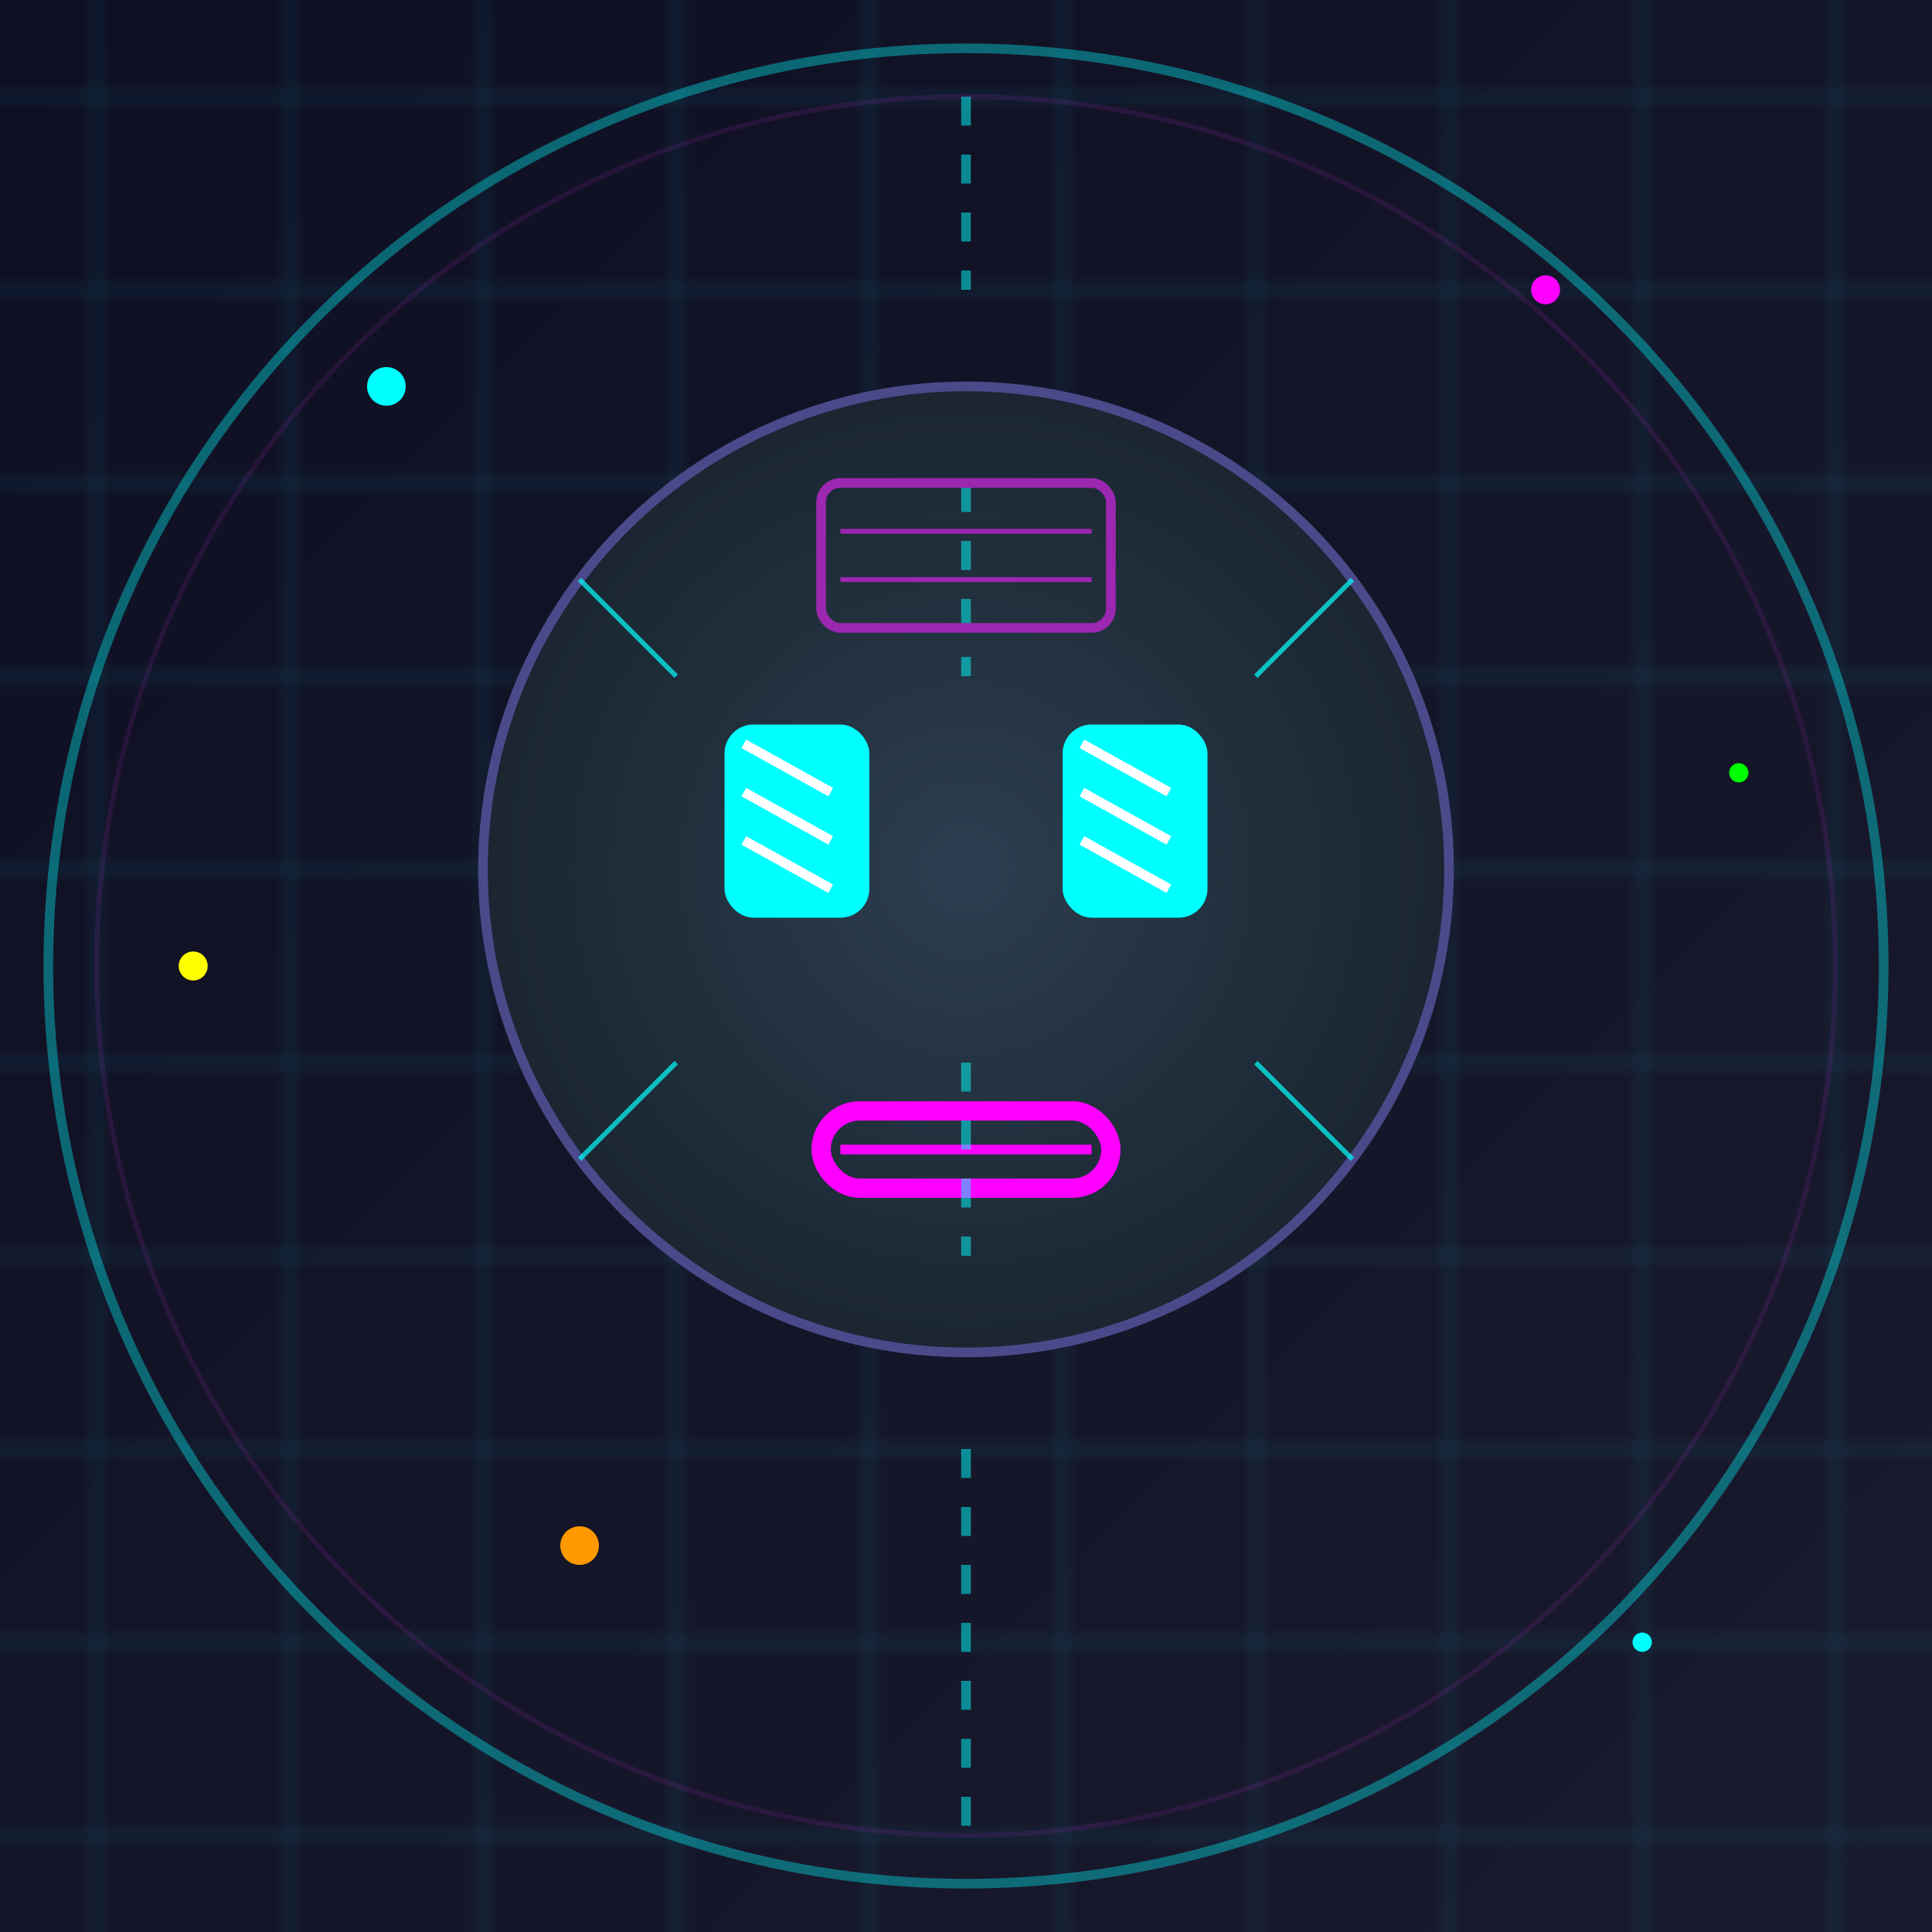 <svg xmlns="http://www.w3.org/2000/svg" viewBox="0 0 200 200">
  <!-- Fondo con efecto de circuito -->
  <defs>
    <linearGradient id="bgGradient" x1="0%" y1="0%" x2="100%" y2="100%">
      <stop offset="0%" style="stop-color:#0f0f23;stop-opacity:1" />
      <stop offset="100%" style="stop-color:#1a1a2e;stop-opacity:1" />
    </linearGradient>
    
    <radialGradient id="faceGradient" cx="50%" cy="50%" r="50%">
      <stop offset="0%" style="stop-color:#2c3e50;stop-opacity:1" />
      <stop offset="100%" style="stop-color:#1a2530;stop-opacity:1" />
    </radialGradient>
    
    <filter id="glow">
      <feGaussianBlur stdDeviation="3" result="coloredBlur"/>
      <feMerge> 
        <feMergeNode in="coloredBlur"/>
        <feMergeNode in="SourceGraphic"/>
      </feMerge>
    </filter>
    
    <filter id="neonGlow" x="-50%" y="-50%" width="200%" height="200%">
      <feGaussianBlur in="SourceGraphic" stdDeviation="2" result="blur"/>
      <feComposite in="blur" in2="SourceGraphic" operator="over"/>
    </filter>
    
    <pattern id="circuit" x="0" y="0" width="20" height="20" patternUnits="userSpaceOnUse">
      <path d="M 0 10 L 20 10 M 10 0 L 10 20" stroke="#00ffff" stroke-width="0.5" opacity="0.3"/>
    </pattern>
  </defs>
  
  <!-- Fondo de circuito -->
  <rect width="200" height="200" fill="url(#bgGradient)"/>
  <rect width="200" height="200" fill="url(#circuit)" opacity="0.5"/>
  
  <!-- Halo de energía -->
  <circle cx="100" cy="100" r="95" fill="none" stroke="#00ffff" stroke-width="1" filter="url(#neonGlow)" opacity="0.6"/>
  <circle cx="100" cy="100" r="90" fill="none" stroke="#9c27b0" stroke-width="0.5" filter="url(#neonGlow)" opacity="0.4"/>
  
  <!-- Cara geométrica futurista -->
  <circle cx="100" cy="90" r="50" fill="url(#faceGradient)" stroke="#4a4a8a" stroke-width="1"/>
  
  <!-- Ojos digitales con efecto de datos -->
  <rect x="75" y="75" width="15" height="20" rx="3" fill="#00ffff" filter="url(#glow)"/>
  <rect x="110" y="75" width="15" height="20" rx="3" fill="#00ffff" filter="url(#glow)"/>
  
  <!-- Líneas de datos en ojos -->
  <g stroke="#ffffff" stroke-width="1">
    <line x1="77" y1="77" x2="86" y2="82"/>
    <line x1="77" y1="82" x2="86" y2="87"/>
    <line x1="77" y1="87" x2="86" y2="92"/>
    
    <line x1="112" y1="77" x2="121" y2="82"/>
    <line x1="112" y1="82" x2="121" y2="87"/>
    <line x1="112" y1="87" x2="121" y2="92"/>
  </g>
  
  <!-- Boca con forma de interfaz -->
  <rect x="85" y="115" width="30" height="8" rx="4" fill="none" stroke="#ff00ff" stroke-width="2" filter="url(#glow)"/>
  
  <!-- Línea de energía en la boca -->
  <line x1="87" y1="119" x2="113" y2="119" stroke="#ff00ff" stroke-width="1"/>
  
  <!-- Líneas de conexión en la cara -->
  <g stroke="#00ffff" stroke-width="0.5" opacity="0.7">
    <line x1="60" y1="60" x2="70" y2="70"/>
    <line x1="140" y1="60" x2="130" y2="70"/>
    <line x1="60" y1="120" x2="70" y2="110"/>
    <line x1="140" y1="120" x2="130" y2="110"/>
  </g>
  
  <!-- Puntos de datos alrededor -->
  <circle cx="40" cy="40" r="2" fill="#00ffff" filter="url(#glow)"/>
  <circle cx="160" cy="30" r="1.5" fill="#ff00ff" filter="url(#glow)"/>
  <circle cx="180" cy="80" r="1" fill="#00ff00" filter="url(#glow)"/>
  <circle cx="20" cy="100" r="1.5" fill="#ffff00" filter="url(#glow)"/>
  <circle cx="60" cy="160" r="2" fill="#ff9900" filter="url(#glow)"/>
  <circle cx="170" cy="170" r="1" fill="#00ffff" filter="url(#glow)"/>
  
  <!-- Línea de circuito central -->
  <path d="M100,10 
           L100,30 
           M100,50 
           L100,70 
           M100,110 
           L100,130 
           M100,150 
           L100,190" 
        stroke="#00ffff" stroke-width="1" stroke-dasharray="3,3" opacity="0.5"/>
  
  <!-- Mini circuito en la frente -->
  <rect x="85" y="50" width="30" height="15" rx="2" fill="none" stroke="#9c27b0" stroke-width="1"/>
  <line x1="87" y1="55" x2="113" y2="55" stroke="#9c27b0" stroke-width="0.5"/>
  <line x1="87" y1="60" x2="113" y2="60" stroke="#9c27b0" stroke-width="0.5"/>
</svg>